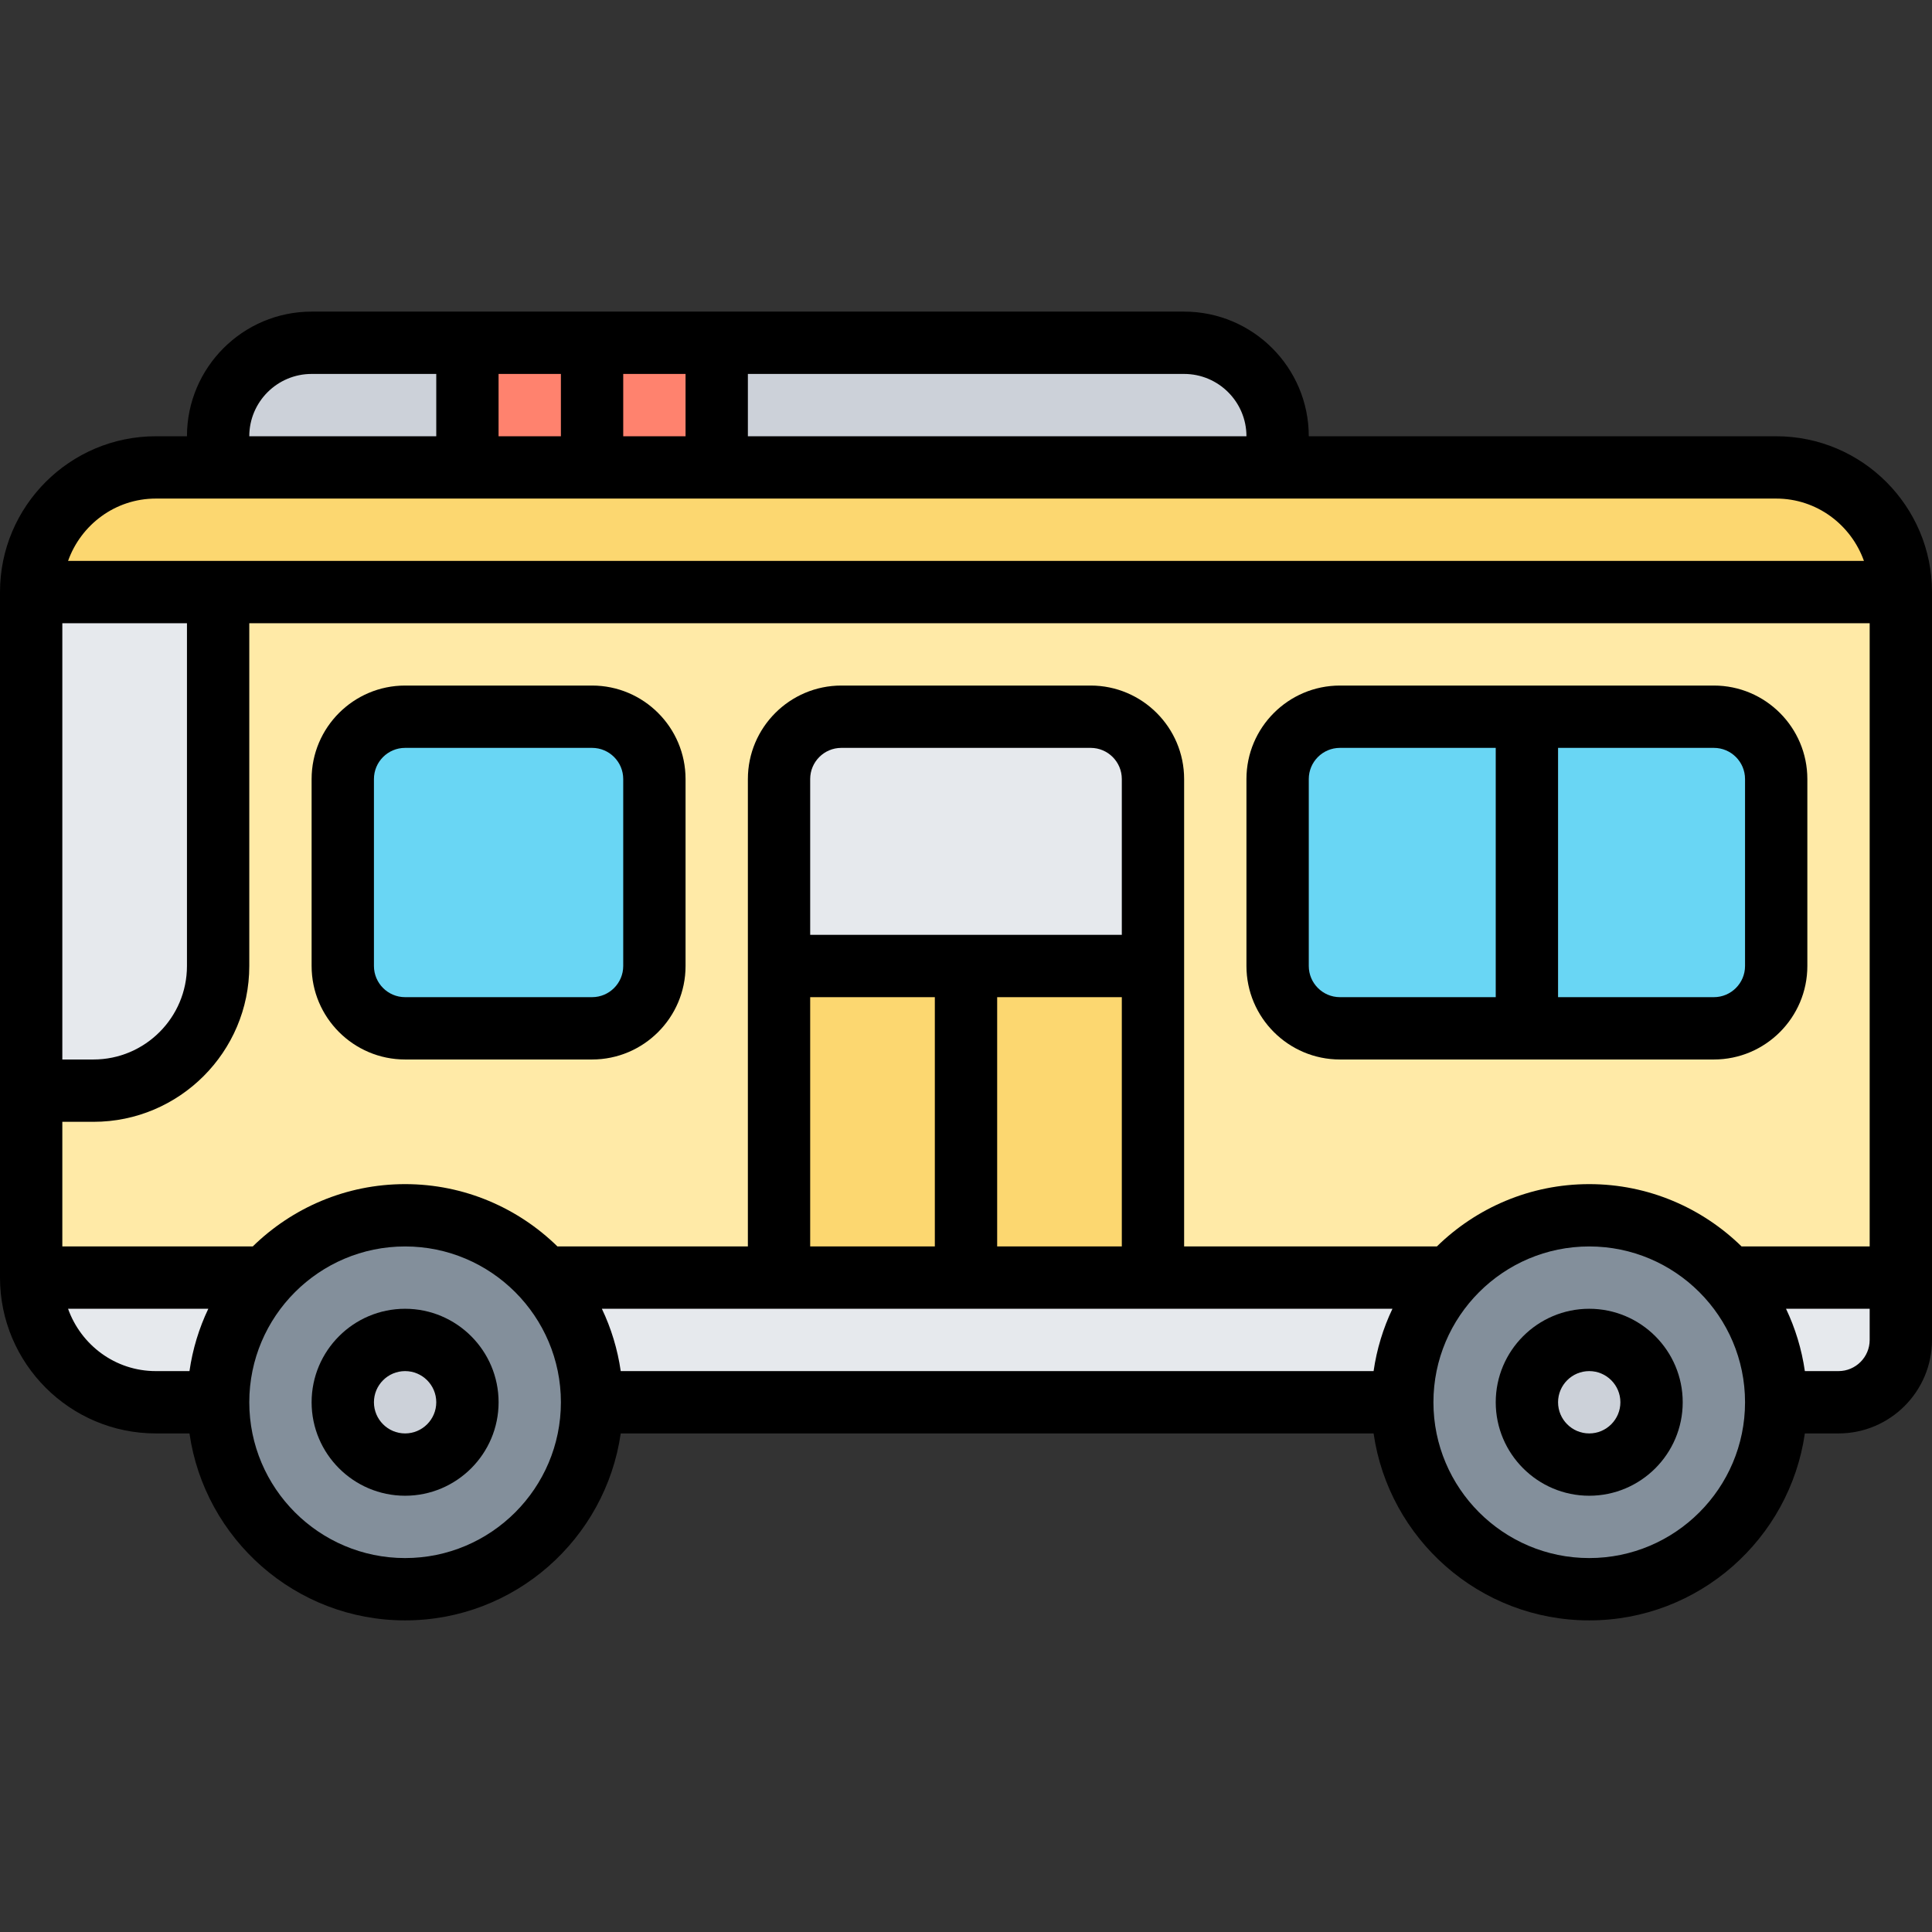 <svg width="100" height="100" viewBox="0 0 100 100" fill="none" xmlns="http://www.w3.org/2000/svg">
<rect x="0" y="0" width="100" height="100" fill="#333333" stroke="none"/>
<path d="M24.194 17.742V24.194H11.29V22.581C11.29 19.903 13.451 17.742 16.129 17.742H24.194Z" fill="#CCD1D9"/>
<path d="M59.677 66.129H75.065C73.516 67.839 72.581 70.097 72.581 72.581H30.645C30.645 70.097 29.709 67.839 28.178 66.129H59.677Z" fill="#E6E9ED"/>
<path d="M98.387 66.129V69.355C98.387 71.129 96.936 72.581 95.161 72.581H91.935C91.935 70.097 91 67.839 89.468 66.129H98.387Z" fill="#E6E9ED"/>
<path d="M1.613 30.645V66.129H98.387V30.645H1.613Z" fill="#FFEAA7"/>
<path d="M98.387 30.645H1.613C1.613 27.081 4.5 24.194 8.064 24.194H91.935C95.5 24.194 98.387 27.081 98.387 30.645Z" fill="#FCD770"/>
<path d="M91.936 40.323V50C91.936 51.774 90.484 53.226 88.71 53.226H79.032V37.097H88.71C90.484 37.097 91.936 38.548 91.936 40.323Z" fill="#69D6F4"/>
<path d="M89.468 66.129C91 67.839 91.935 70.097 91.935 72.581C91.935 77.919 87.597 82.258 82.258 82.258C76.919 82.258 72.581 77.919 72.581 72.581C72.581 70.097 73.516 67.839 75.064 66.129C76.822 64.145 79.403 62.903 82.258 62.903C85.113 62.903 87.694 64.145 89.468 66.129Z" fill="#838F9B"/>
<path d="M85.484 72.581C85.484 74.362 84.04 75.806 82.258 75.806C80.477 75.806 79.032 74.362 79.032 72.581C79.032 70.799 80.477 69.355 82.258 69.355C84.04 69.355 85.484 70.799 85.484 72.581Z" fill="#CCD1D9"/>
<path d="M79.032 37.097V53.226H69.355C67.581 53.226 66.129 51.774 66.129 50V40.323C66.129 38.548 67.581 37.097 69.355 37.097H79.032Z" fill="#69D6F4"/>
<path d="M66.129 22.581V24.194H37.097V17.742H61.29C63.968 17.742 66.129 19.903 66.129 22.581Z" fill="#CCD1D9"/>
<path d="M50 50H59.677V66.129H50V50Z" fill="#FCD770"/>
<path d="M59.677 40.323V50H40.322V40.323C40.322 38.548 41.774 37.097 43.548 37.097H56.452C58.226 37.097 59.677 38.548 59.677 40.323Z" fill="#E6E9ED"/>
<path d="M40.322 50H50V66.129H40.322V50Z" fill="#FCD770"/>
<path d="M30.645 17.742H37.097V24.194H30.645V17.742Z" fill="#FF826E"/>
<path d="M33.871 40.323V50C33.871 51.774 32.419 53.226 30.645 53.226H20.968C19.193 53.226 17.742 51.774 17.742 50V40.323C17.742 38.548 19.193 37.097 20.968 37.097H30.645C32.419 37.097 33.871 38.548 33.871 40.323Z" fill="#69D6F4"/>
<path d="M24.194 17.742H30.645V24.194H24.194V17.742Z" fill="#FF826E"/>
<path d="M28.178 66.129C29.709 67.839 30.645 70.097 30.645 72.581C30.645 77.919 26.306 82.258 20.968 82.258C15.629 82.258 11.29 77.919 11.29 72.581C11.29 70.097 12.226 67.839 13.758 66.129C15.532 64.145 18.113 62.903 20.968 62.903C23.823 62.903 26.403 64.145 28.178 66.129Z" fill="#838F9B"/>
<path d="M24.194 72.581C24.194 74.362 22.749 75.806 20.968 75.806C19.186 75.806 17.742 74.362 17.742 72.581C17.742 70.799 19.186 69.355 20.968 69.355C22.749 69.355 24.194 70.799 24.194 72.581Z" fill="#CCD1D9"/>
<path d="M1.629 66.129H13.758C12.226 67.839 11.29 70.097 11.29 72.581H8.064C4.5 72.581 1.613 69.694 1.613 66.129H1.629Z" fill="#E6E9ED"/>
<path d="M11.29 30.645V50C11.29 53.564 8.403 56.452 4.839 56.452H1.613V30.645H11.29Z" fill="#E6E9ED"/>
<path d="M82.258 67.742C79.591 67.742 77.419 69.913 77.419 72.581C77.419 75.248 79.591 77.419 82.258 77.419C84.926 77.419 87.097 75.248 87.097 72.581C87.097 69.913 84.926 67.742 82.258 67.742ZM82.258 74.194C81.368 74.194 80.645 73.469 80.645 72.581C80.645 71.692 81.368 70.968 82.258 70.968C83.148 70.968 83.871 71.692 83.871 72.581C83.871 73.469 83.148 74.194 82.258 74.194Z" fill="black"/>
<path d="M20.968 67.742C18.3 67.742 16.129 69.913 16.129 72.581C16.129 75.248 18.3 77.419 20.968 77.419C23.635 77.419 25.807 75.248 25.807 72.581C25.807 69.913 23.635 67.742 20.968 67.742ZM20.968 74.194C20.078 74.194 19.355 73.469 19.355 72.581C19.355 71.692 20.078 70.968 20.968 70.968C21.858 70.968 22.581 71.692 22.581 72.581C22.581 73.469 21.858 74.194 20.968 74.194Z" fill="black"/>
<path d="M91.936 22.581H67.742C67.742 19.023 64.849 16.129 61.29 16.129H16.129C12.571 16.129 9.677 19.023 9.677 22.581H8.065C3.618 22.581 0 26.199 0 30.645V66.129C0 70.576 3.618 74.194 8.065 74.194H9.807C10.593 79.657 15.292 83.871 20.968 83.871C26.644 83.871 31.342 79.657 32.129 74.194H71.097C71.884 79.657 76.582 83.871 82.258 83.871C87.934 83.871 92.632 79.657 93.419 74.194H95.161C97.829 74.194 100 72.022 100 69.355V30.645C100 26.199 96.382 22.581 91.936 22.581ZM90.144 64.516C88.106 62.524 85.324 61.29 82.258 61.29C79.192 61.29 76.408 62.524 74.372 64.516H61.29V40.323C61.29 37.655 59.119 35.484 56.452 35.484H43.548C40.881 35.484 38.71 37.655 38.71 40.323V64.516H28.854C26.816 62.524 24.034 61.29 20.968 61.29C17.902 61.29 15.118 62.524 13.082 64.516H3.226V58.065H4.839C9.285 58.065 12.903 54.447 12.903 50V32.258H96.774V64.516H90.144ZM31.153 67.742H72.073C71.594 68.745 71.261 69.829 71.097 70.968H32.129C31.964 69.829 31.632 68.745 31.153 67.742ZM51.613 64.516V51.613H58.065V64.516H51.613ZM58.065 48.387H41.935V40.323C41.935 39.434 42.658 38.71 43.548 38.71H56.452C57.342 38.71 58.065 39.434 58.065 40.323V48.387ZM41.935 51.613H48.387V64.516H41.935V51.613ZM9.677 32.258V50C9.677 52.667 7.506 54.839 4.839 54.839H3.226V32.258H9.677ZM64.516 22.581H38.71V19.355H61.29C63.069 19.355 64.516 20.802 64.516 22.581ZM25.806 22.581V19.355H29.032V22.581H25.806ZM32.258 19.355H35.484V22.581H32.258V19.355ZM16.129 19.355H22.581V22.581H12.903C12.903 20.802 14.35 19.355 16.129 19.355ZM8.065 25.806H91.936C94.035 25.806 95.809 27.16 96.477 29.032H3.523C4.191 27.16 5.965 25.806 8.065 25.806ZM3.523 67.742H10.782C10.303 68.745 9.971 69.829 9.807 70.968H8.065C5.965 70.968 4.191 69.615 3.523 67.742ZM20.968 80.645C16.521 80.645 12.903 77.027 12.903 72.581C12.903 68.134 16.521 64.516 20.968 64.516C25.414 64.516 29.032 68.134 29.032 72.581C29.032 77.027 25.414 80.645 20.968 80.645ZM82.258 80.645C77.812 80.645 74.194 77.027 74.194 72.581C74.194 68.134 77.812 64.516 82.258 64.516C86.705 64.516 90.323 68.134 90.323 72.581C90.323 77.027 86.705 80.645 82.258 80.645ZM95.161 70.968H93.419C93.255 69.829 92.922 68.745 92.444 67.742H96.774V69.355C96.774 70.243 96.051 70.968 95.161 70.968Z" fill="black"/>
<path d="M88.71 35.484H69.355C66.687 35.484 64.516 37.655 64.516 40.323V50C64.516 52.667 66.687 54.839 69.355 54.839H88.71C91.377 54.839 93.548 52.667 93.548 50V40.323C93.548 37.655 91.377 35.484 88.71 35.484ZM67.742 50V40.323C67.742 39.434 68.465 38.71 69.355 38.71H77.419V51.613H69.355C68.465 51.613 67.742 50.888 67.742 50ZM90.323 50C90.323 50.888 89.6 51.613 88.71 51.613H80.645V38.71H88.71C89.6 38.71 90.323 39.434 90.323 40.323V50Z" fill="black"/>
<path d="M30.645 35.484H20.968C18.3 35.484 16.129 37.655 16.129 40.323V50C16.129 52.667 18.3 54.839 20.968 54.839H30.645C33.313 54.839 35.484 52.667 35.484 50V40.323C35.484 37.655 33.313 35.484 30.645 35.484ZM32.258 50C32.258 50.888 31.535 51.613 30.645 51.613H20.968C20.078 51.613 19.355 50.888 19.355 50V40.323C19.355 39.434 20.078 38.71 20.968 38.71H30.645C31.535 38.71 32.258 39.434 32.258 40.323V50Z" fill="black"/>
</svg>
